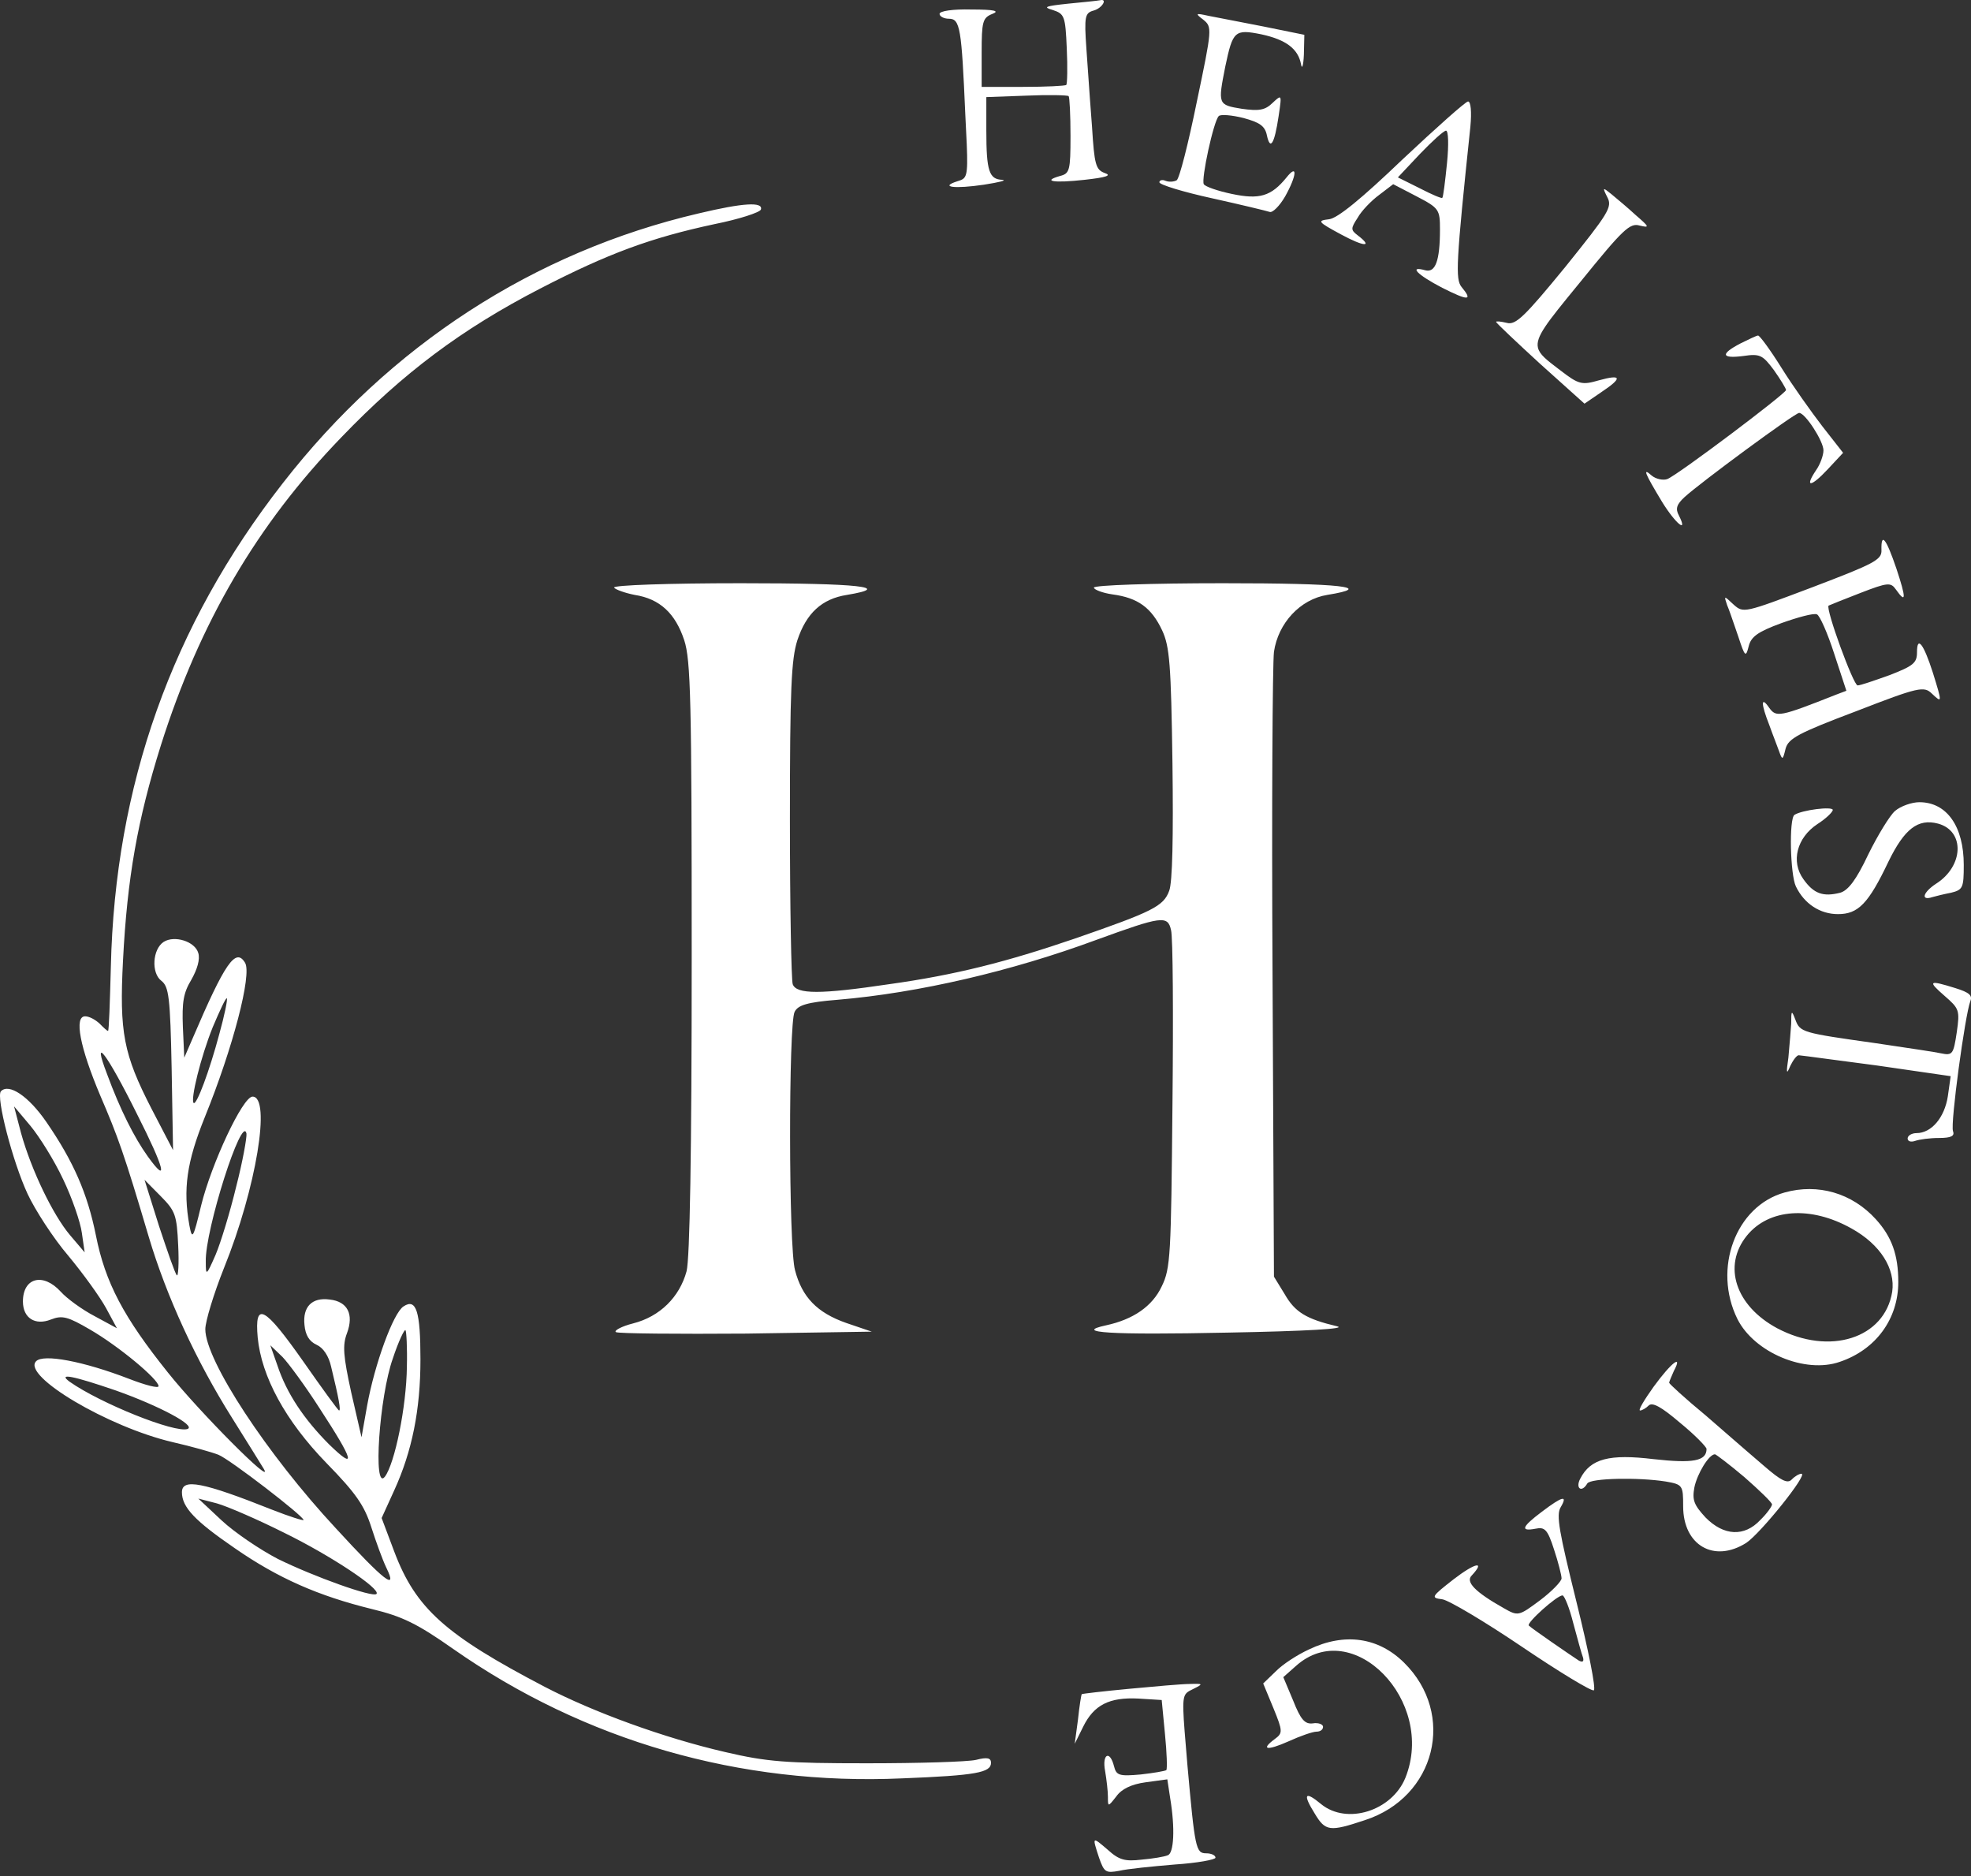 <svg width="207" height="197" viewBox="0 0 207 197" fill="none" xmlns="http://www.w3.org/2000/svg">
<rect x="0" y="0" width="207" height="197" fill="#333333" stroke="none"/>
<path fill-rule="evenodd" clip-rule="evenodd" d="M112.182 0.385C109.776 0.64 109.481 0.742 110.562 1.049C111.789 1.458 111.888 1.662 112.035 5.085C112.133 7.078 112.084 8.815 111.986 8.917C111.888 9.02 109.825 9.122 107.418 9.122H103.096V5.545C103.096 2.275 103.194 1.866 104.226 1.458C105.011 1.151 104.471 0.998 102.015 0.998C100.1 0.947 98.675 1.151 98.675 1.458C98.675 1.713 99.118 1.968 99.658 1.968C100.837 1.968 100.984 2.939 101.377 11.983C101.643 17.168 101.703 18.337 101.169 18.766C101.013 18.891 100.808 18.954 100.542 19.034C98.626 19.648 100.247 19.852 103.342 19.392C104.962 19.137 105.797 18.932 105.257 18.881C103.882 18.83 103.587 17.961 103.587 13.72V10.195L107.811 10.042C110.12 9.939 112.133 9.99 112.232 10.093C112.33 10.195 112.428 12.085 112.428 14.283C112.428 17.91 112.33 18.217 111.347 18.472C109.383 19.034 110.66 19.239 113.901 18.881C116.21 18.626 116.799 18.421 116.013 18.166C115.08 17.808 114.933 17.297 114.687 13.312C114.55 11.602 114.39 9.298 114.255 7.366L114.255 7.364L114.254 7.358L114.253 7.334L114.253 7.333C114.195 6.506 114.142 5.748 114.098 5.136C113.852 1.662 113.951 1.355 114.884 1.1C115.768 0.844 116.357 -0.178 115.522 0.027C115.277 0.078 113.803 0.231 112.182 0.385ZM126.377 2.071C127.31 2.837 127.31 2.99 125.689 10.706C124.805 15.049 123.872 18.728 123.577 18.932C123.283 19.085 122.792 19.137 122.399 18.983C122.055 18.83 121.76 18.932 121.76 19.137C121.76 19.392 124.265 20.159 127.31 20.823C130.306 21.487 133.057 22.151 133.352 22.253C133.646 22.356 134.383 21.64 134.972 20.618C136.2 18.421 136.298 17.144 135.12 18.626C133.499 20.618 132.271 20.976 129.373 20.363C127.9 20.056 126.573 19.596 126.426 19.341C126.131 18.83 127.458 12.698 127.998 12.188C128.194 11.983 129.373 12.085 130.601 12.392C132.271 12.852 132.86 13.21 133.057 14.231C133.401 15.815 133.843 15.151 134.285 12.188C134.481 10.873 134.565 10.31 134.418 10.241C134.307 10.189 134.067 10.414 133.646 10.808C132.86 11.574 132.222 11.677 130.405 11.421C127.9 11.012 127.9 10.961 128.685 6.976C129.471 3.246 129.668 3.041 132.467 3.604C135.071 4.166 136.348 5.136 136.642 6.771C136.741 7.333 136.888 6.874 136.937 5.75L136.986 3.655L132.713 2.786C131.478 2.55 130.204 2.301 129.144 2.093L129.139 2.092L129.139 2.092C128.135 1.895 127.323 1.736 126.917 1.662C125.542 1.355 125.493 1.406 126.377 2.071ZM139.589 23.02C140.473 22.918 142.978 20.874 147.301 16.735C150.837 13.414 153.931 10.655 154.177 10.655C154.471 10.655 154.57 11.728 154.422 13.312C152.9 27.721 152.851 29.305 153.489 30.122C154.717 31.604 154.226 31.604 151.475 30.224C148.823 28.845 147.89 27.874 149.707 28.385C150.739 28.64 151.23 27.414 151.23 24.093C151.23 21.998 151.132 21.845 148.774 20.618L146.318 19.341L144.845 20.465C144.01 21.078 142.978 22.151 142.585 22.866C141.849 23.991 141.849 24.144 142.585 24.706C144.255 25.983 143.273 25.932 140.817 24.604C138.361 23.275 138.312 23.173 139.589 23.02ZM151.475 20.772C151.574 20.669 151.77 19.085 151.967 17.144C152.163 15.202 152.114 13.72 151.868 13.72C151.623 13.72 150.395 14.845 149.118 16.173L146.809 18.626L149.069 19.75C150.346 20.414 151.426 20.874 151.475 20.772ZM168.813 20.721C169.354 21.742 168.912 22.407 164.393 28.027C160.12 33.239 159.187 34.159 158.253 33.903C157.615 33.75 157.124 33.699 157.124 33.801C157.124 33.903 159.236 35.896 161.741 38.195L166.407 42.385L168.126 41.21C170.434 39.677 170.336 39.268 167.929 39.932C166.161 40.443 165.817 40.392 163.902 38.91L163.684 38.745C162.448 37.805 161.689 37.228 161.52 36.512C161.25 35.373 162.47 33.883 165.628 30.022L165.965 29.611C170.434 24.093 171.171 23.378 172.202 23.684C173.283 23.939 173.234 23.837 171.76 22.56C170.957 21.817 169.911 20.948 169.358 20.489L169.357 20.488L169.357 20.488L169.356 20.488L169.356 20.487L169.356 20.487L169.206 20.363C168.322 19.648 168.273 19.648 168.813 20.721ZM29.716 50.714C40.964 36.254 56.092 26.443 73.381 22.407C78.096 21.283 80.159 21.18 79.913 21.998C79.815 22.305 77.605 23.02 75.051 23.531C68.371 24.961 63.901 26.596 56.681 30.326C48.479 34.567 42.339 39.166 35.856 45.911C26.966 55.108 20.974 65.378 16.897 78.254C14.441 86.072 13.361 92.203 12.919 100.838C12.526 108.4 12.968 110.7 15.915 116.422L18.174 120.765L18.027 112.233C17.879 104.67 17.732 103.597 16.946 102.984C15.866 102.167 16.013 99.663 17.192 98.897C18.321 98.181 20.483 98.846 20.826 100.072C21.023 100.736 20.728 101.758 20.09 102.882C19.255 104.262 19.107 105.232 19.206 107.838L19.353 111.057L20.237 109.014C23.626 101.094 24.756 99.459 25.738 101.094C26.475 102.32 24.461 110.035 21.514 117.291C19.598 122.043 19.206 124.853 19.893 128.685C20.188 130.218 20.286 130.065 21.121 126.59C22.202 122.196 25.492 115.145 26.524 115.145C28.488 115.145 26.917 124.751 23.528 133.131C22.447 135.839 21.563 138.751 21.563 139.569C21.563 142.839 28.046 152.7 35.267 160.467C40.424 166.087 41.799 167.109 40.571 164.605C40.178 163.788 39.49 161.897 38.999 160.365C38.263 158.065 37.379 156.788 34.284 153.62C29.962 149.175 27.457 144.525 27.064 140.437C26.72 136.605 27.752 137.116 31.878 142.992C33.842 145.802 35.512 148.102 35.61 148.102C35.807 148.102 35.61 146.926 34.775 143.503C34.53 142.379 33.94 141.51 33.253 141.204C32.467 140.846 32.074 140.182 31.976 139.109C31.779 137.218 32.762 136.196 34.628 136.452C36.494 136.656 37.182 137.985 36.445 139.977C35.954 141.255 36.052 142.379 36.887 146.211L37.968 150.912L38.557 147.591C39.343 143.248 41.308 137.831 42.388 137.167C43.715 136.299 44.157 137.678 44.157 142.737C44.157 148.05 43.272 152.394 41.406 156.481L40.08 159.394L41.406 162.919C43.665 168.897 46.76 171.657 57.221 177.124C62.33 179.781 69.746 182.489 76.18 183.971C80.552 184.993 82.565 185.146 91.062 185.146C96.465 185.146 101.622 184.993 102.507 184.788C103.685 184.482 104.078 184.584 104.078 185.095C104.078 186.117 102.556 186.423 94.746 186.73C77.703 187.496 61.396 182.795 47.595 173.138C43.813 170.481 42.241 169.715 39.048 168.949C33.449 167.569 29.225 165.73 24.657 162.562C20.483 159.7 19.107 158.27 19.107 156.686C19.107 155.204 21.268 155.613 28.587 158.525C30.404 159.24 31.878 159.7 31.878 159.598C31.878 159.189 24.117 153.211 22.938 152.751C22.3 152.496 20.139 151.883 18.125 151.423C11.347 149.839 2.31 144.474 3.783 142.941C4.52 142.123 8.793 142.941 13.557 144.78C15.276 145.445 16.651 145.802 16.651 145.547C16.651 144.831 12.477 141.357 9.48 139.62C7.123 138.24 6.534 138.087 5.355 138.547C3.685 139.211 2.408 138.393 2.408 136.656C2.408 134.153 4.52 133.59 6.386 135.634C7.025 136.35 8.646 137.525 9.923 138.189L12.28 139.466L11.15 137.372C10.512 136.196 8.744 133.744 7.172 131.853C5.6 130.014 3.685 127.05 2.899 125.364C1.327 121.992 -0.441 115.145 0.099 114.583C0.934 113.714 2.997 115.094 4.864 117.802C7.712 121.941 9.186 125.313 10.07 129.707C11.052 134.663 12.968 138.291 17.634 144.116C20.974 148.306 28.881 156.226 27.703 154.233C27.457 153.824 25.934 151.372 24.363 148.868C20.63 142.941 17.486 136.145 15.62 129.86C13.017 121.072 12.378 119.335 10.512 114.992C8.4 109.984 7.761 106.714 8.94 106.714C9.382 106.714 10.021 107.072 10.463 107.481C10.856 107.889 11.249 108.247 11.347 108.247C11.445 108.247 11.543 105.181 11.642 101.502C12.084 82.495 18.027 65.685 29.716 50.714ZM20.335 115.809C20.63 116.116 22.005 112.437 23.037 108.554C23.577 106.612 23.921 104.926 23.822 104.824C23.724 104.722 23.086 106.101 22.349 107.838C21.072 111.006 19.991 115.452 20.335 115.809ZM15.522 121.43C17.732 124.495 17.29 122.707 14.392 116.984C11.249 110.649 9.579 108.451 11.249 112.795C12.624 116.525 14.097 119.437 15.522 121.43ZM8.596 129.452C8.449 128.328 7.565 125.773 6.632 123.831C5.699 121.839 4.127 119.335 3.194 118.211L1.475 116.167L2.211 118.977C3.292 122.86 5.551 127.561 7.368 129.707L8.891 131.496L8.596 129.452ZM22.644 131.751C23.184 130.474 24.166 127.255 24.805 124.598C25.492 121.941 25.934 119.437 25.885 119.028C25.443 116.882 21.514 129.196 21.612 132.466C21.612 133.999 21.661 133.999 22.644 131.751ZM18.567 133.897C18.714 134.101 18.813 132.671 18.714 130.78C18.567 127.561 18.42 127.152 16.848 125.568L15.178 123.882L16.701 128.736C17.585 131.393 18.37 133.693 18.567 133.897ZM40.424 155.051C41.455 153.671 42.683 147.744 42.732 143.503C42.781 141.51 42.683 139.773 42.585 139.671C42.487 139.518 41.848 140.846 41.259 142.634C39.834 146.62 39.147 156.686 40.424 155.051ZM34.579 151.678C37.477 154.489 37.182 153.416 33.547 147.846C32.074 145.547 30.306 143.145 29.667 142.481L28.39 141.255L29.127 143.35C30.109 146.313 31.927 149.021 34.579 151.678ZM19.697 150.043C20.63 149.686 16.651 147.591 12.182 146.007C7.712 144.474 5.993 144.116 7.319 145.087C10.512 147.335 18.37 150.503 19.697 150.043ZM39.54 167.365C40.031 166.854 34.726 163.328 29.815 160.927C27.064 159.547 23.872 158.167 22.791 157.861L20.826 157.35L23.282 159.649C24.657 160.927 27.31 162.715 29.176 163.686C32.909 165.525 39.147 167.773 39.54 167.365ZM182.812 36.049C180.65 37.173 180.749 37.684 183.106 37.378C184.825 37.122 185.12 37.275 186.299 38.859C186.986 39.83 187.576 40.801 187.576 40.954C187.576 41.312 176.181 49.896 175.1 50.305C174.658 50.458 173.921 50.305 173.479 49.947C172.448 49.027 172.743 49.692 174.56 52.706C175.984 55.006 177.311 56.079 176.328 54.137C175.935 53.422 176.083 52.962 176.918 52.195C178.588 50.663 188.509 43.356 188.951 43.356C189.59 43.356 191.505 46.319 191.505 47.29C191.505 47.801 191.161 48.772 190.719 49.385C189.491 51.224 190.179 51.173 191.947 49.283L193.568 47.546L191.407 44.786C190.228 43.254 188.263 40.495 187.085 38.604C185.906 36.713 184.776 35.181 184.629 35.232C184.481 35.232 183.646 35.64 182.812 36.049ZM190.375 61.648C196.81 59.195 197.645 58.787 197.596 57.765C197.546 55.823 198.087 56.538 199.167 59.706C200.199 62.823 200.199 63.436 199.118 61.904C198.578 61.137 198.283 61.137 195.385 62.261C193.666 62.925 192.144 63.538 192.045 63.59C191.702 63.896 194.649 71.969 195.091 71.969C195.385 71.969 196.859 71.458 198.43 70.896C200.935 69.925 201.328 69.619 201.328 68.495C201.328 66.707 202.016 67.575 202.998 70.641C203.981 73.809 203.981 73.86 202.9 72.838C202.065 72.02 201.525 72.123 194.943 74.677C188.853 76.977 187.821 77.539 187.527 78.612C187.232 79.838 187.183 79.838 186.839 78.867C186.751 78.614 186.603 78.227 186.435 77.789L186.434 77.786L186.434 77.786C186.23 77.251 185.996 76.641 185.808 76.108C184.924 73.86 184.924 73.042 185.808 74.32C186.544 75.342 186.888 75.29 192.831 72.94L193.912 72.531L192.635 68.648C191.947 66.502 191.112 64.612 190.817 64.509C190.474 64.356 188.804 64.816 187.085 65.429C184.58 66.349 183.892 66.86 183.646 67.882C183.352 69.057 183.254 68.955 182.566 66.86C182.464 66.564 182.359 66.258 182.255 65.955L182.255 65.954C181.91 64.946 181.576 63.971 181.387 63.538C181.227 63.063 181.142 62.809 181.2 62.771C181.266 62.727 181.523 62.968 182.075 63.487C183.095 64.397 183.202 64.357 190.15 61.733L190.375 61.648ZM64.491 61.699C64.638 61.904 65.62 62.261 66.652 62.465C69.304 62.874 70.925 64.407 71.858 67.217C72.546 69.312 72.644 73.553 72.644 100.532C72.644 121.276 72.447 132.16 72.104 133.488C71.367 136.196 69.304 138.24 66.504 138.955C65.276 139.262 64.442 139.722 64.687 139.875C64.982 140.028 71.121 140.08 78.391 140.028L91.554 139.824L88.852 138.904C85.807 137.831 84.235 136.196 83.499 133.386C82.811 130.985 82.811 107.481 83.45 106.254C83.793 105.539 84.776 105.232 87.968 104.977C96.465 104.262 106.288 101.962 115.129 98.692C122.006 96.189 122.644 96.086 122.988 97.67C123.184 98.386 123.234 106.663 123.135 116.014C122.988 131.802 122.939 133.182 122.006 135.072C121.023 137.167 119.01 138.547 116.161 139.16C112.624 139.926 116.603 140.182 128.882 139.926C137.281 139.773 141.505 139.518 140.424 139.262C137.183 138.496 136.004 137.78 134.923 135.89L133.794 134.05L133.646 102.371C133.548 84.948 133.646 69.67 133.794 68.444C134.236 65.429 136.544 62.925 139.393 62.465C144.452 61.648 140.965 61.239 128.44 61.239C120.974 61.239 114.884 61.444 114.884 61.699C114.884 61.904 115.768 62.261 116.848 62.414C119.501 62.772 120.925 63.794 122.055 66.195C122.841 67.882 122.988 69.772 123.135 80.145C123.234 87.86 123.135 92.663 122.792 93.532C122.202 95.167 121.023 95.729 112.919 98.539C105.748 100.992 100.345 102.371 93.371 103.342C86.151 104.415 83.646 104.415 83.253 103.342C83.106 102.882 82.958 95.116 82.958 86.072C82.958 72.327 83.106 69.21 83.744 67.217C84.677 64.407 86.298 62.874 88.951 62.465C93.862 61.648 90.277 61.239 77.801 61.239C70.237 61.239 64.343 61.444 64.491 61.699ZM196.22 89.699C197.203 87.707 198.48 85.612 199.02 85.152C199.609 84.641 200.788 84.232 201.574 84.232C204.472 84.232 206.24 86.787 206.24 90.823C206.24 93.225 206.142 93.429 204.914 93.736C204.128 93.889 203.293 94.094 202.949 94.196C201.721 94.605 201.918 93.736 203.293 92.816C206.24 90.977 206.387 87.247 203.539 86.48C201.427 85.918 200.002 87.043 198.332 90.466C196.22 94.911 195.14 95.984 193.028 95.984C191.161 95.984 189.491 94.911 188.607 93.072C188.018 91.845 187.87 85.969 188.46 85.561C189.246 85.05 192.487 84.641 192.487 85.05C192.438 85.305 191.751 85.969 190.867 86.531C188.705 87.962 188.067 90.466 189.393 92.305C190.474 93.838 191.456 94.196 193.273 93.736C194.108 93.481 194.943 92.407 196.22 89.699ZM204.226 104.568C205.749 105.897 205.847 106.05 205.503 108.4C205.159 110.7 205.061 110.853 203.833 110.597C203.223 110.461 200.677 110.084 197.949 109.679L197.947 109.679L197.947 109.679L196.908 109.524C189.295 108.451 189.049 108.4 188.558 107.072C188.165 106.05 188.116 106.05 188.116 107.481C188.074 108.185 187.958 109.498 187.864 110.566L187.821 111.057C187.576 112.692 187.625 112.897 188.018 111.926C188.313 111.313 188.705 110.802 188.902 110.802C189.015 110.802 190.272 110.97 192.139 111.219C193.529 111.404 195.259 111.635 197.104 111.875L204.865 112.999L204.57 115.094C204.226 117.342 202.851 118.977 201.279 118.977C200.788 118.977 200.346 119.233 200.346 119.539C200.346 119.846 200.69 119.948 201.132 119.795C201.574 119.641 202.654 119.488 203.637 119.488C204.914 119.488 205.307 119.284 205.11 118.773C204.816 118.006 206.387 106.51 206.928 105.13C207.173 104.517 206.829 104.211 205.356 103.751C202.556 102.882 202.409 102.984 204.226 104.568ZM182.468 138.496C179.865 133.233 182.271 126.641 187.428 125.211C190.916 124.24 194.501 125.262 197.006 128.021C198.676 129.86 199.364 131.751 199.364 134.612C199.364 138.496 197.006 141.715 193.224 142.992C189.59 144.269 184.236 142.021 182.468 138.496ZM198.725 135.634C199.069 133.233 197.497 130.678 194.452 128.992C190.179 126.59 185.759 126.897 183.45 129.758C180.896 132.926 182.271 137.116 186.643 139.466C192.144 142.379 197.939 140.539 198.725 135.634ZM173.676 145.598C172.694 146.977 172.006 148.102 172.251 148.102C172.448 148.102 172.89 147.846 173.136 147.591C173.529 147.182 174.511 147.744 176.426 149.379C177.998 150.656 179.226 151.934 179.226 152.138C179.226 153.416 177.802 153.671 173.676 153.211C169.01 152.649 167.045 153.16 165.965 155.255C165.424 156.277 166.112 156.788 166.701 155.766C167.045 155.204 172.055 155.102 174.953 155.562C176.721 155.868 176.77 155.97 176.77 158.167C176.77 162.255 180.012 164.146 183.401 162C184.923 160.978 189.933 154.744 189.197 154.744C188.951 154.744 188.509 154.999 188.165 155.357C187.723 155.817 187.035 155.459 185.267 153.926C184.318 153.122 182.64 151.664 181.006 150.244L180.994 150.233L180.991 150.231L180.982 150.222C180.341 149.665 179.707 149.115 179.128 148.613C177.016 146.875 175.297 145.291 175.297 145.189C175.297 145.087 175.542 144.525 175.788 143.963L175.788 143.963C176.77 142.123 175.542 143.043 173.676 145.598ZM183.204 155.102C184.776 156.481 186.102 157.759 186.102 157.963C186.102 158.167 185.562 158.934 184.874 159.598C183.204 161.386 181.043 161.284 179.128 159.343C177.9 158.014 177.703 157.503 177.949 156.175C178.244 154.744 179.472 152.7 180.11 152.7C180.208 152.7 181.633 153.773 183.204 155.102ZM161.249 160.518C159.629 160.824 159.825 160.313 161.937 158.729C164.098 157.094 164.688 156.941 163.902 158.27C163.411 159.087 163.754 160.875 165.572 168.233C166.8 173.189 167.635 177.328 167.389 177.481C167.193 177.635 163.804 175.591 159.874 172.934C155.945 170.277 152.163 168.029 151.475 167.927C150.247 167.773 150.297 167.671 152.654 165.832C154.914 164.094 156.043 163.839 154.57 165.423C153.882 166.087 154.914 167.16 157.91 168.846C159.432 169.715 159.481 169.715 161.741 168.029C162.969 167.109 164 166.036 164 165.73C164 165.423 163.656 164.043 163.214 162.715C162.527 160.569 162.232 160.313 161.249 160.518ZM166.259 174.058C166.112 173.7 165.67 172.065 165.228 170.43C164.835 168.846 164.295 167.518 164.098 167.518C163.509 167.518 160.267 170.43 160.562 170.686C160.857 170.992 165.031 173.854 165.817 174.365C166.21 174.569 166.358 174.467 166.259 174.058ZM137.477 173.189C136.249 173.752 134.678 174.773 133.99 175.489L132.664 176.766L133.744 179.372C134.727 181.774 134.727 181.978 133.892 182.591C132.369 183.715 133.008 183.868 135.316 182.847C136.544 182.284 137.87 181.825 138.263 181.825C138.656 181.825 138.951 181.62 138.951 181.314C138.951 181.058 138.46 180.854 137.87 180.956C137.035 181.058 136.593 180.547 135.807 178.554L134.776 176.102L136.102 174.927C142.045 169.613 150.837 178.606 147.595 186.679C146.171 190.153 141.456 191.635 138.754 189.438C137.035 188.007 136.79 188.365 138.067 190.409C139.196 192.299 139.638 192.35 143.322 191.124C150.788 188.723 152.949 179.985 147.448 174.569C144.746 171.912 141.21 171.401 137.477 173.189ZM113.607 177.89C113.656 177.839 115.866 177.584 118.568 177.328C121.269 177.073 124.167 176.817 124.953 176.817C126.377 176.766 126.377 176.817 125.346 177.328C125.027 177.488 124.787 177.592 124.617 177.763C124.077 178.306 124.222 179.529 124.707 185.35C125.493 194.088 125.591 194.598 126.672 194.598C127.212 194.598 127.654 194.803 127.654 195.058C127.654 195.263 125.739 195.62 123.381 195.774C120.974 195.978 118.371 196.234 117.536 196.438C116.112 196.693 115.964 196.591 115.424 195.058C115.049 193.913 114.865 193.351 114.995 193.265C115.121 193.182 115.538 193.539 116.357 194.241C117.536 195.314 118.175 195.467 119.894 195.263C121.072 195.161 122.3 194.956 122.644 194.803C123.283 194.598 123.43 191.993 122.89 188.774L122.595 186.832L120.336 187.139C118.813 187.343 117.782 187.854 117.241 188.62C116.766 189.225 116.546 189.504 116.445 189.466C116.357 189.434 116.357 189.167 116.357 188.671C116.357 188.058 116.21 186.832 116.063 185.963C115.719 184.175 116.554 183.715 116.996 185.452C117.241 186.423 117.536 186.525 119.795 186.321C121.171 186.168 122.349 185.963 122.497 185.861C122.595 185.708 122.546 184.022 122.349 182.08L122.006 178.503L119.55 178.35C116.505 178.197 114.884 179.014 113.754 181.314L112.87 183.102L113.214 180.547C113.361 179.117 113.558 177.941 113.607 177.89Z" fill="white"/>
</svg>
